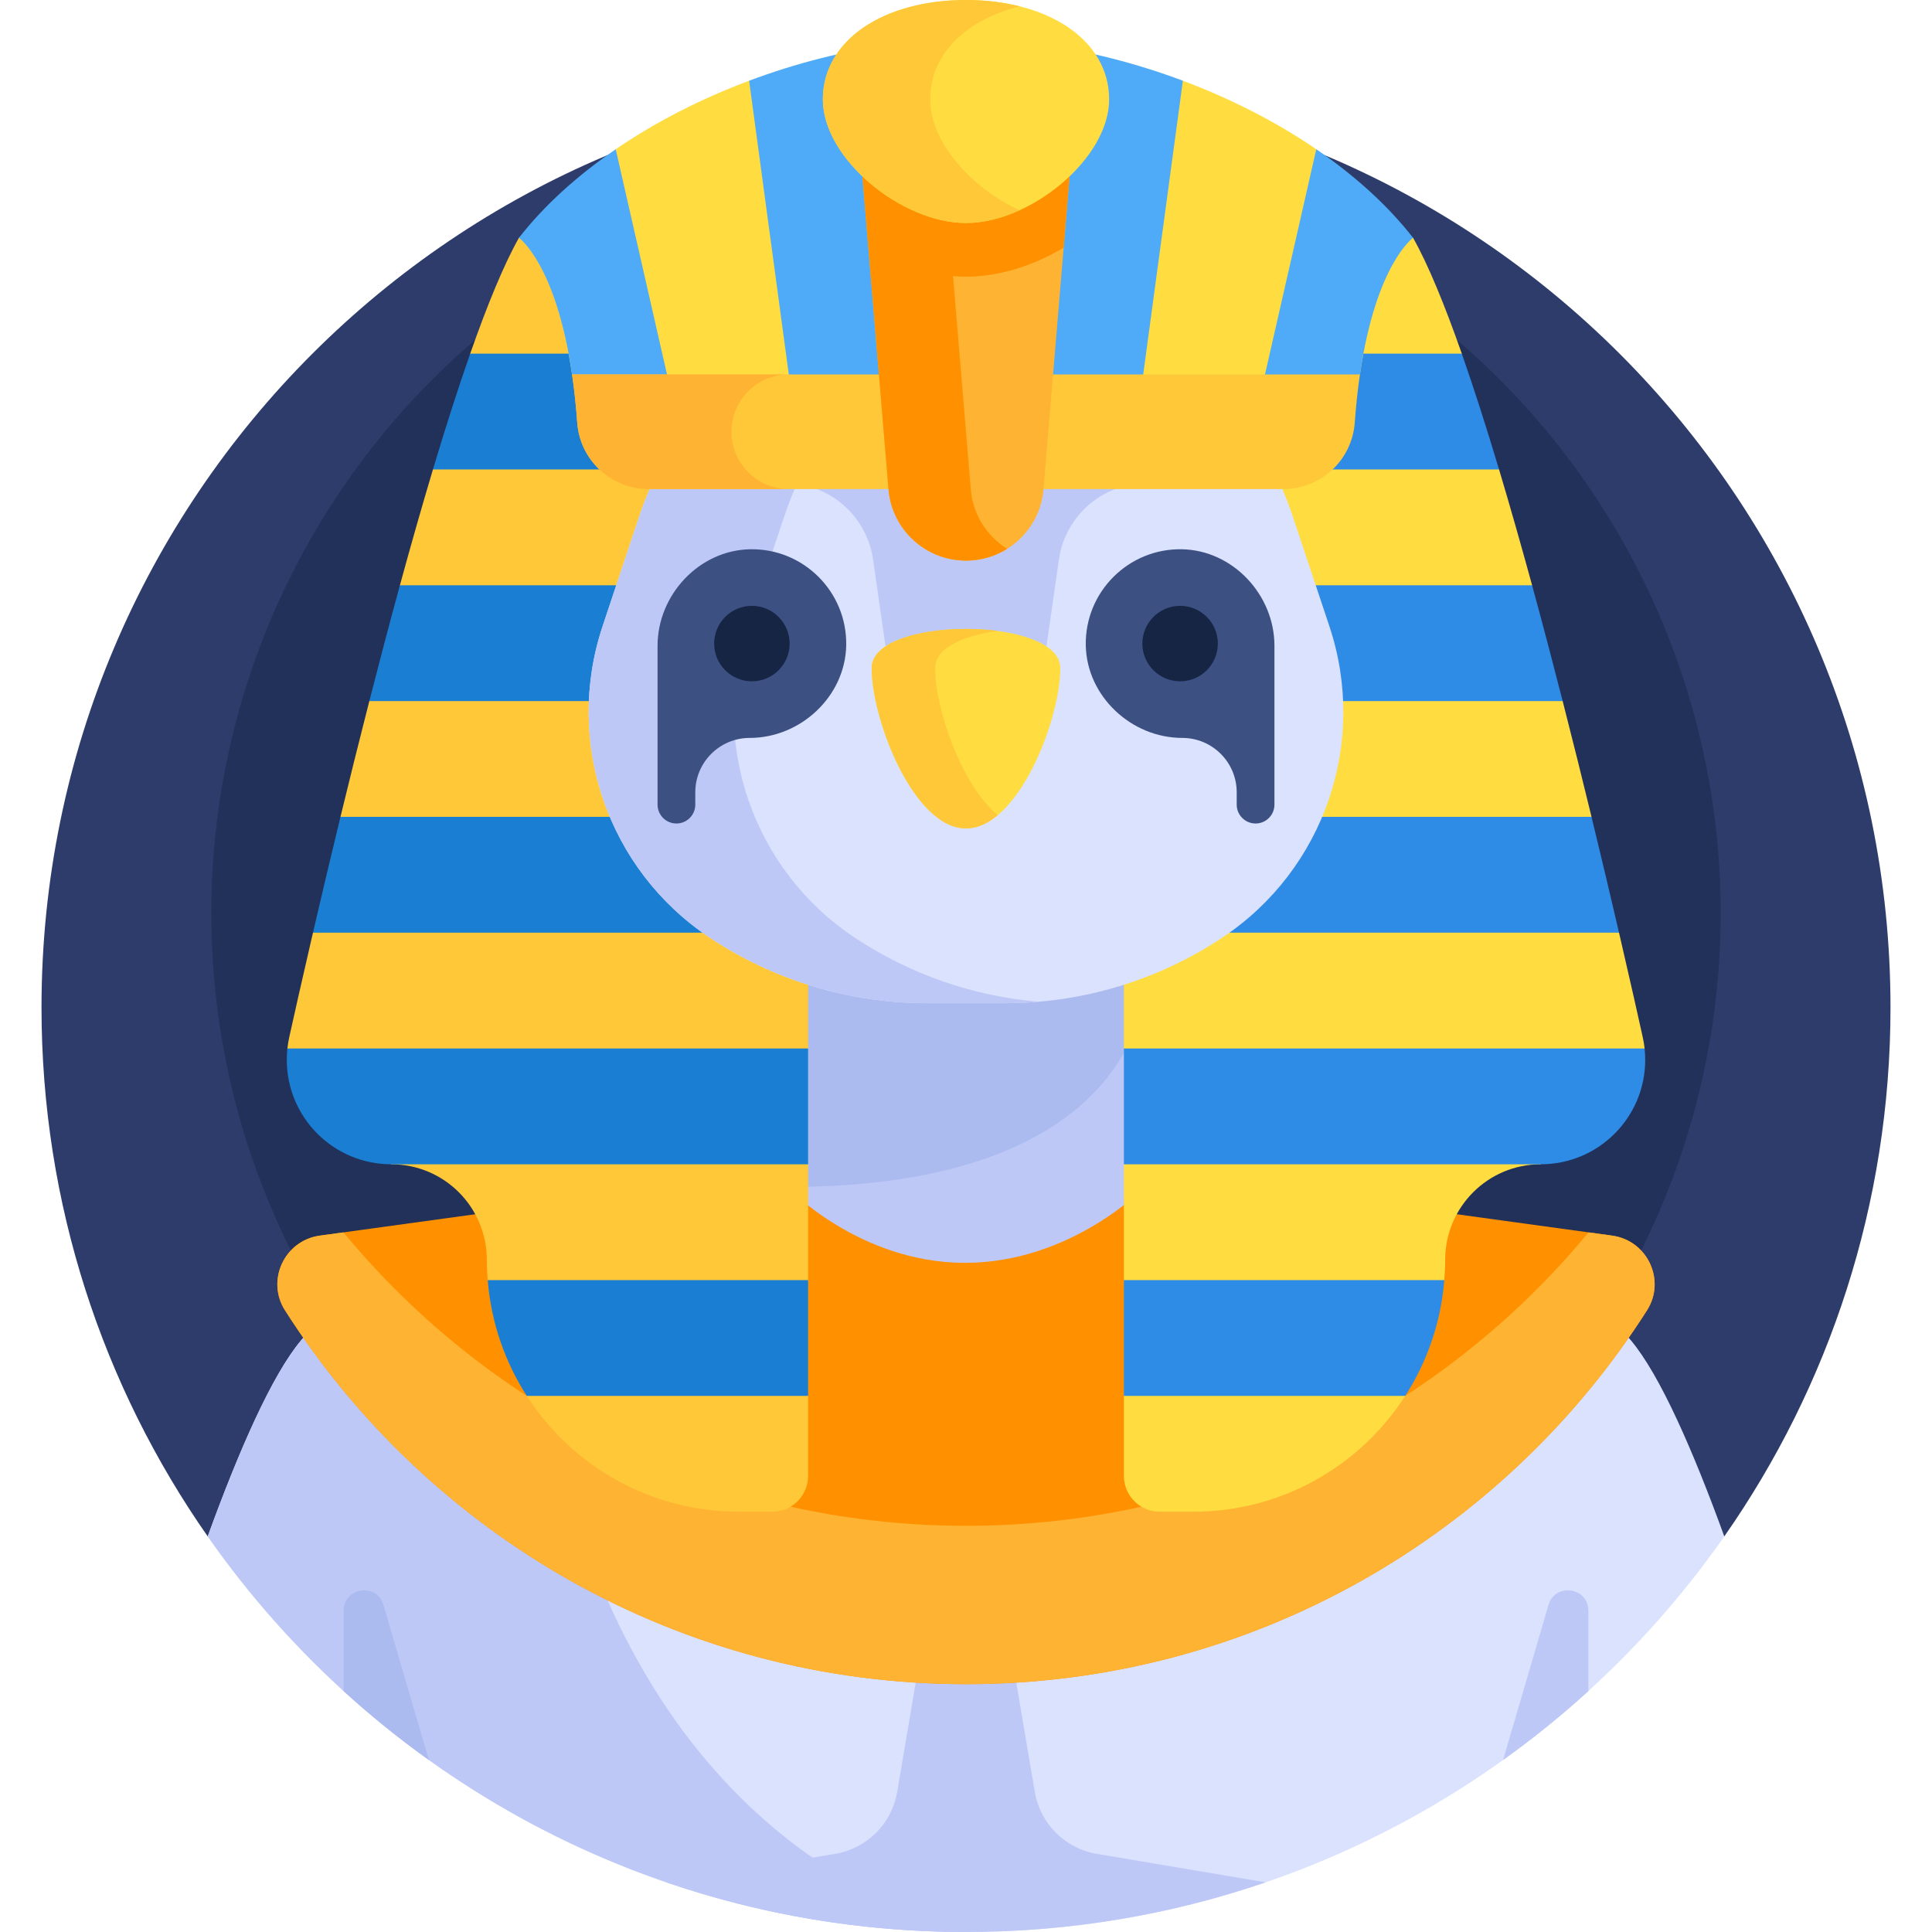 <svg id="Capa_1" enable-background="new 0 0 512 512" height="512" viewBox="0 0 512 512" width="512" xmlns="http://www.w3.org/2000/svg"><g><g><path d="m456.951 407.166c27.755-39.718 44.049-88.036 44.049-140.166 0-135.31-109.69-245-245-245s-245 109.69-245 245c0 52.13 16.294 100.448 44.049 140.166z" fill="#2d3c6b"/></g><g><circle cx="256" cy="242" fill="#213159" r="200"/></g><g><path d="m256 512c83.18 0 156.665-41.461 200.951-104.835-.001-.009-.001-.017-.002-.026-8.256-22.709-16.99-42.685-24.722-51.911-.904-1.078-1.794-2.019-2.668-2.79-6.623-5.848-19.39-11.382-34.352-16.323-37.928-12.525-89.968-21.232-91.82-21.54h-94.772c-1.853.307-53.892 9.014-91.82 21.54-14.961 4.941-27.729 10.475-34.352 16.323-.874.772-1.765 1.712-2.668 2.79-7.732 9.226-16.467 29.203-24.722 51.911-.001.009-.001.018-.002.026 44.284 63.374 117.769 104.835 200.949 104.835z" fill="#dae2fe"/></g><g><path d="m139.431 329.439c-7.761 2.068-15.452 4.303-22.637 6.676-14.961 4.941-27.729 10.475-34.352 16.323-.874.772-1.765 1.712-2.668 2.79-7.732 9.226-16.467 29.203-24.722 51.911-.001.009-.001.018-.002.026 44.285 63.374 117.77 104.835 200.95 104.835-97.665-30.364-114.074-137.112-116.569-182.561z" fill="#bec8f7"/></g><g><path d="m91.07 426.843v21.327c7.157 6.519 14.704 12.617 22.599 18.262l-12.035-41.103c-1.75-5.98-10.564-4.716-10.564 1.514z" fill="#acbbef"/></g><g><path d="m420.93 426.843v21.327c-7.157 6.519-14.704 12.617-22.599 18.262l12.035-41.103c1.75-5.98 10.564-4.716 10.564 1.514z" fill="#bec8f7"/></g><g><path d="m256 512c27.792 0 54.498-4.635 79.398-13.162l-44.768-7.557c-8.391-1.416-14.967-7.988-16.39-16.378l-12.405-73.165c-.483-2.847-2.949-4.93-5.836-4.93-2.887 0-5.353 2.083-5.836 4.93l-12.405 73.165c-1.423 8.39-7.998 14.961-16.39 16.378l-44.768 7.557c24.902 8.527 51.608 13.162 79.4 13.162z" fill="#bec8f7"/></g><g><path d="m427.242 327.456-93.596-12.881-155.828.074-93.061 12.806c-9.355 1.287-14.305 11.839-9.228 19.802 37.967 59.558 104.605 99.062 180.471 99.062s142.503-39.503 180.47-99.061c5.077-7.963.127-18.515-9.228-19.802z" fill="#ff9100"/></g><g><path d="m427.242 327.456-6.267-.863c-39.227 47.494-98.565 77.764-164.975 77.764s-125.748-30.27-164.975-77.765l-6.267.863c-9.355 1.287-14.305 11.839-9.228 19.802 37.967 59.558 104.605 99.062 180.471 99.062s142.503-39.503 180.47-99.061c5.076-7.963.126-18.515-9.229-19.802z" fill="#ffb332"/></g><g><path d="m208.614 221.239v93.336s19.021 20.093 47.17 20.093c.073 0 .143-.005.216-.005 28.031-.103 47.386-20.088 47.386-20.088v-93.336z" fill="#bec8f7"/></g><g><path d="m208.614 220.734v93.841c94.723 0 94.772-53.4 94.772-53.4v-40.44h-94.772z" fill="#acbbef"/></g><g><g><path d="m214.152 339.237v-30.689l-12.514-15.345 12.514-15.345v-237.081l-59.155 17.18-.507 1.142-16.974 3.934c-4.019 7.14-8.399 17.835-12.907 30.689l8.264 15.345-18.137 15.345c-2.954 9.861-5.893 20.212-8.755 30.689l8.755 15.453-16.86 15.236c-2.716 10.611-5.288 20.973-7.649 30.689l15.241 15.345-22.528 15.345c-3.053 13.159-5.262 23.07-6.292 27.735-.216.977-.377 1.963-.485 2.955l27.525 30.689c13.988 0 25.328 11.34 25.328 25.328 0 1.807.092 3.591.233 5.361l17.07 15.345-6.716 15.345c11.873 18.455 32.577 30.689 56.152 30.689h8.913c5.237 0 9.483-4.246 9.483-9.483v-21.206l-10.471-15.345z" fill="#ffc839"/></g><g><path d="m97.876 185.79h116.275v-30.689h-108.17c-2.795 10.229-5.515 20.57-8.105 30.689z" fill="#1a7fd3"/></g><g><path d="m82.94 247.169h131.212v-30.689h-123.925c-2.749 11.312-5.213 21.751-7.287 30.689z" fill="#1a7fd3"/></g><g><path d="m214.152 277.858h-137.989c-.108.995-.163 1.997-.163 3.001 0 15.291 12.396 27.688 27.687 27.688h.014 110.451z" fill="#1a7fd3"/></g><g><path d="m139.603 369.926h74.548v-30.689h-84.903c.896 11.247 4.575 21.704 10.355 30.689z" fill="#1a7fd3"/></g><g><path d="m114.736 124.412h99.416v-30.689h-89.543c-3.253 9.274-6.572 19.67-9.873 30.689z" fill="#1a7fd3"/></g><g><path d="m365.681 354.581 17.07-15.345c.141-1.771.233-3.555.233-5.361 0-13.988 11.34-25.328 25.328-25.328l27.525-30.689c-.108-.992-.27-1.977-.485-2.955-1.029-4.664-3.238-14.575-6.292-27.735l-22.528-15.344 15.241-15.345c-2.361-9.717-4.934-20.078-7.649-30.689l-16.859-15.236 8.755-15.453c-2.862-10.477-5.801-20.828-8.755-30.689l-18.137-15.345 8.264-15.345c-4.508-12.854-8.888-23.55-12.907-30.689l-16.974-3.934-.507-1.142-59.155-17.18v237.081l12.514 15.345-12.514 15.345v30.689l10.471 15.345-10.471 15.345v21.206c0 5.237 4.246 9.483 9.483 9.483h8.913c23.575 0 44.279-12.234 56.152-30.689z" fill="#ffdd40"/></g><g><path d="m414.124 185.79h-116.276v-30.689h108.172c2.794 10.229 5.514 20.57 8.104 30.689z" fill="#2e8be6"/></g><g><path d="m429.06 247.169h-131.212v-30.689h123.925c2.749 11.312 5.213 21.751 7.287 30.689z" fill="#2e8be6"/></g><g><path d="m297.848 277.858h137.989c.108.995.163 1.997.163 3.001 0 15.291-12.396 27.688-27.688 27.688-.005 0-.009 0-.014 0h-110.45z" fill="#2e8be6"/></g><g><path d="m372.397 369.926h-74.549v-30.689h84.903c-.895 11.247-4.574 21.704-10.354 30.689z" fill="#2e8be6"/></g><g><path d="m397.264 124.412h-99.416v-30.689h89.543c3.253 9.274 6.572 19.67 9.873 30.689z" fill="#2e8be6"/></g><g><path d="m374.484 63.033-16.974-3.934-8.682-19.547c-10.591-7.241-22.652-13.393-35.355-18.159l-19.541 10.032-18.459-19.673c-6.563-.881-13.089-1.354-19.474-1.354s-12.911.473-19.474 1.354l-18.459 19.673-19.541-10.032c-12.703 4.766-24.764 10.918-35.355 18.159l-8.682 19.547-16.974 3.934s9.796 6.825 14.087 36.21l.004-.015 104.395 15.205 104.393-15.204.006.002c4.292-29.375 14.085-36.198 14.085-36.198z" fill="#ffdd40"/></g><g><path d="m151.603 99.244.005-.015 26.02 3.79c-4.819-21.156-9.637-42.311-14.456-63.466-10.135 6.929-18.929 14.846-25.655 23.481-.001-.001 9.794 6.824 14.086 36.21z" fill="#4fabf7"/></g><g><path d="m241.021 112.251c-1.499-33.5-2.997-66.999-4.495-100.499-12.774 1.714-25.686 5.021-37.999 9.64 3.887 28.789 7.773 57.578 11.66 86.367z" fill="#4fabf7"/></g><g><path d="m301.814 107.76c3.887-28.789 7.773-57.578 11.66-86.367-12.313-4.62-25.226-7.926-37.999-9.64-1.499 33.5-2.997 66.999-4.496 100.499z" fill="#4fabf7"/></g><g><path d="m360.393 99.229.006.002c4.292-29.375 14.085-36.198 14.085-36.198-6.726-8.635-15.52-16.552-25.655-23.481-4.818 21.155-9.637 42.311-14.456 63.466z" fill="#4fabf7"/></g><g><path d="m169.398 136.86c2.99-8.97 7.293-17.227 12.634-24.609h147.936c5.341 7.382 9.644 15.639 12.634 24.609l9.708 29.125c10.236 30.707-1.347 64.466-28.279 82.42-17.059 11.372-37.102 17.441-57.604 17.441h-20.856c-20.502 0-40.545-6.069-57.604-17.441-26.932-17.954-38.515-51.713-28.279-82.42z" fill="#dae2fe"/></g><g><path d="m198.119 165.986 9.708-29.125c2.99-8.97 7.294-17.227 12.634-24.609h-38.429c-5.341 7.382-9.644 15.639-12.634 24.609l-9.708 29.125c-10.236 30.707 1.347 64.466 28.279 82.42 17.059 11.373 37.102 17.441 57.604 17.441h20.856c2.941 0 5.872-.129 8.787-.376-17.404-1.478-34.205-7.324-48.817-17.065-26.933-17.955-38.516-51.713-28.28-82.42z" fill="#bec8f7"/></g><g><path d="m198.76 145.56c14.18-.278 25.773 11.315 25.495 25.495-.265 13.485-12.084 24.5-25.572 24.5-7.966 0-14.424 6.458-14.424 14.424v3.256c0 2.761-2.239 5-5 5-2.761 0-5-2.239-5-5v-42.103c.001-13.488 11.016-25.308 24.501-25.572z" fill="#3c5082"/></g><g><path d="m199.778 112.251c1.76 7.465 7.066 14.148 15.604 16.954 8.525 2.802 14.725 10.195 15.997 19.078l3.903 27.244h41.434l3.903-27.244c1.273-8.883 7.472-16.276 15.997-19.078 8.538-2.806 13.844-9.489 15.604-16.954z" fill="#bec8f7"/></g><g><path d="m281 177.029c0 13.807-11.193 42.518-25 42.518s-25-28.711-25-42.518 50-13.807 50 0z" fill="#ffdd40"/></g><g><path d="m247.831 177.029c0-5.327 7.443-8.596 16.585-9.813-14.554-1.937-33.415 1.332-33.415 9.813 0 13.807 11.193 42.518 25 42.518 2.953 0 5.785-1.321 8.415-3.521-9.667-8.087-16.585-28.143-16.585-38.997z" fill="#ffc839"/></g><g><circle cx="199.26" cy="170.554" fill="#162544" r="10"/></g><g><path d="m313.24 145.56c-14.18-.278-25.773 11.315-25.495 25.495.265 13.485 12.084 24.5 25.572 24.5 7.966 0 14.424 6.458 14.424 14.424v3.256c0 2.761 2.239 5 5 5 2.761 0 5-2.239 5-5v-42.103c-.001-13.488-11.016-25.308-24.501-25.572z" fill="#3c5082"/></g><g><circle cx="312.74" cy="170.554" fill="#162544" r="10"/></g><g><path d="m151.607 99.229c.564 3.861 1.032 8.111 1.371 12.787.718 9.912 8.975 17.591 18.914 17.591h84.108 84.108c9.938 0 18.195-7.679 18.914-17.591.339-4.676.807-8.926 1.371-12.787z" fill="#ffc839"/></g><g><path d="m256 148.573c-10.721 0-19.651-8.218-20.542-18.901l-7.908-94.898h56.899l-7.908 94.898c-.89 10.683-9.821 18.901-20.541 18.901z" fill="#ffb332"/></g><g><path d="m281.876 65.653 2.573-30.879h-56.899l7.908 94.898c.89 10.683 9.821 18.901 20.542 18.901 3.992 0 7.733-1.142 10.906-3.124-5.349-3.34-9.077-9.072-9.636-15.777l-4.708-56.497c1.154.097 2.301.149 3.438.149 8.498 0 17.549-2.734 25.876-7.671z" fill="#ff9100"/></g><g><path d="m256 59.099c17.07 0 37.933-17.038 37.933-32.761s-16.15-26.338-37.933-26.338-37.933 10.616-37.933 26.338 20.863 32.761 37.933 32.761z" fill="#ffdd40"/></g><g><path d="m246.517 26.338c0-12.043 9.482-21.084 23.708-24.658-4.346-1.092-9.128-1.68-14.225-1.68-21.783 0-37.933 10.616-37.933 26.338s20.863 32.761 37.933 32.761c4.627 0 9.531-1.26 14.225-3.398-12.621-5.751-23.708-17.903-23.708-29.363z" fill="#ffc839"/></g><g><path d="m193.846 114.418c0-8.389 6.8-15.189 15.189-15.189h-57.427c.564 3.861 1.032 8.111 1.371 12.787.718 9.912 8.975 17.591 18.914 17.591h37.143c-8.39-.001-15.19-6.801-15.19-15.189z" fill="#ffb332"/></g></g></g></svg>